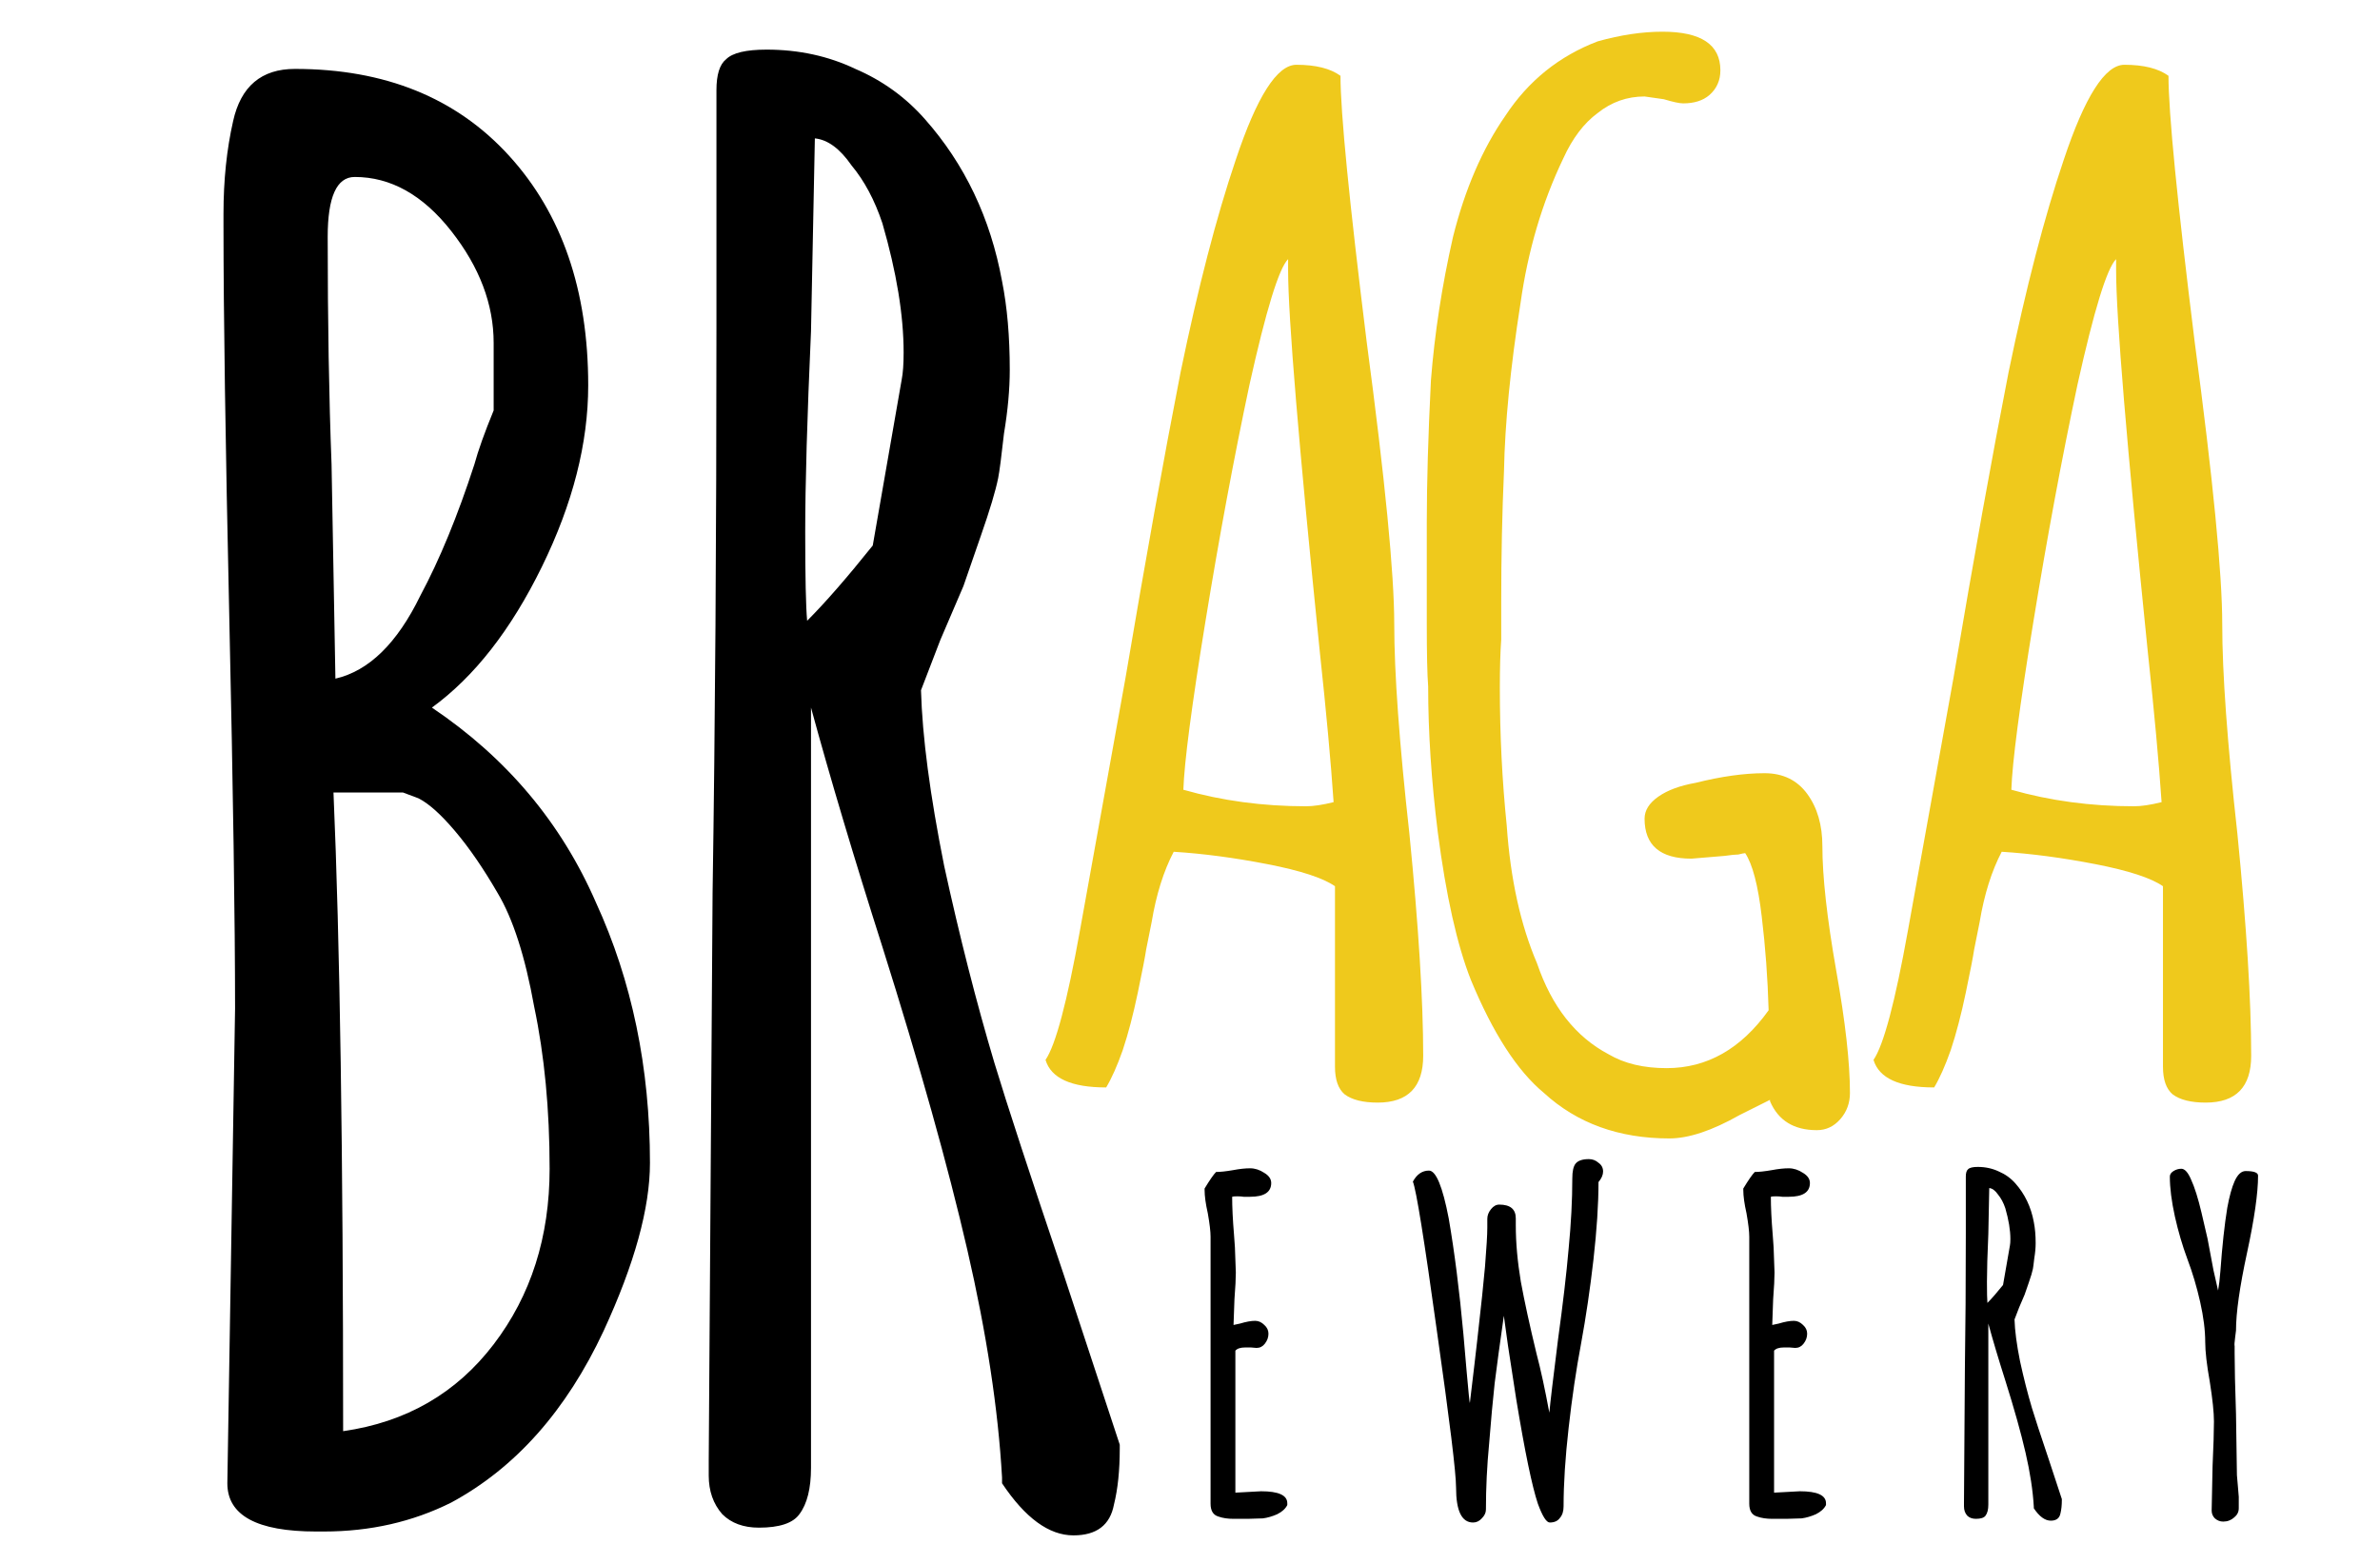<svg width="259" height="168" viewBox="0 0 259 168" fill="none" xmlns="http://www.w3.org/2000/svg">
<path d="M34.401 166.68C27.961 166.68 24.741 164.93 24.741 161.43L25.161 135.6L25.581 109.77C25.581 100.39 25.371 86.18 24.951 67.14C24.531 48.24 24.321 34.03 24.321 24.51V23.25C24.321 19.61 24.671 16.25 25.371 13.17C26.211 9.39 28.451 7.5 32.091 7.5C41.891 7.5 49.661 10.65 55.401 16.95C61.141 23.25 64.011 31.58 64.011 41.94C64.011 48.24 62.331 54.82 58.971 61.68C55.611 68.54 51.621 73.65 47.001 77.01C55.121 82.47 61.071 89.54 64.851 98.22C68.771 106.76 70.731 116.21 70.731 126.57C70.731 131.47 69.051 137.56 65.691 144.84C61.631 153.52 56.101 159.75 49.101 163.53C44.901 165.63 40.281 166.68 35.241 166.68H34.401ZM36.501 73.86C40.141 73.02 43.221 70.01 45.741 64.83C47.841 60.91 49.801 56.15 51.621 50.55C52.041 49.01 52.741 47.05 53.721 44.67V37.32C53.721 33.12 52.181 29.06 49.101 25.14C46.021 21.22 42.521 19.26 38.601 19.26C36.641 19.26 35.661 21.43 35.661 25.77C35.661 35.01 35.801 43.27 36.081 50.55L36.501 73.86ZM37.341 155.76C44.201 154.78 49.661 151.63 53.721 146.31C57.781 140.99 59.811 134.62 59.811 127.2C59.811 120.76 59.251 114.88 58.131 109.56C57.151 104.1 55.821 99.97 54.141 97.17C52.601 94.51 51.061 92.27 49.521 90.45C47.981 88.63 46.651 87.44 45.531 86.88L43.851 86.25H36.291C36.991 102.35 37.341 125.52 37.341 155.76ZM116.816 167.1C114.156 167.1 111.566 165.21 109.046 161.43V160.8C108.626 153.38 107.366 145.12 105.266 136.02C103.166 126.92 100.086 115.93 96.026 103.05C92.946 93.39 90.356 84.71 88.256 77.01V159.75C88.256 161.99 87.836 163.67 86.996 164.79C86.296 165.77 84.826 166.26 82.586 166.26C80.906 166.26 79.576 165.77 78.596 164.79C77.616 163.67 77.126 162.27 77.126 160.59V158.91L77.546 97.17C77.826 78.97 77.966 58.46 77.966 35.64V9.81C77.966 8.13 78.316 7.01 79.016 6.45C79.716 5.75 81.186 5.4 83.426 5.4C86.926 5.4 90.146 6.1 93.086 7.5C96.026 8.76 98.546 10.58 100.646 12.96C104.986 17.86 107.786 23.74 109.046 30.6C109.606 33.4 109.886 36.62 109.886 40.26C109.886 42.36 109.676 44.67 109.256 47.19C108.976 49.71 108.766 51.32 108.626 52.02C108.346 53.42 107.716 55.52 106.736 58.32C105.756 61.12 105.126 62.94 104.846 63.78L102.326 69.66L100.226 75.12C100.366 80.16 101.206 86.53 102.746 94.23C104.426 101.93 106.246 109.07 108.206 115.65C109.606 120.27 112.126 127.97 115.766 138.75L121.856 157.23V157.65C121.856 160.03 121.646 162.06 121.226 163.74C120.806 165.98 119.336 167.1 116.816 167.1ZM87.836 67.56C89.796 65.6 92.176 62.87 94.976 59.37L98.126 41.31C98.266 40.61 98.336 39.63 98.336 38.37C98.336 34.31 97.566 29.62 96.026 24.3C95.186 21.78 94.066 19.68 92.666 18C91.406 16.18 90.076 15.2 88.676 15.06L88.256 36.06C87.836 45.44 87.626 52.72 87.626 57.9C87.626 62.8 87.696 66.02 87.836 67.56Z" fill="black"/>
<path d="M149.927 120C148.327 120 147.127 119.7 146.327 119.1C145.627 118.5 145.277 117.5 145.277 116.1V96.45C143.977 95.55 141.527 94.75 137.927 94.05C134.327 93.35 130.927 92.9 127.727 92.7C126.627 94.8 125.827 97.35 125.327 100.35L124.727 103.35C124.627 104.05 124.327 105.6 123.827 108C123.327 110.4 122.777 112.5 122.177 114.3C121.577 116 120.977 117.35 120.377 118.35C116.577 118.35 114.377 117.35 113.777 115.35C114.877 113.75 116.127 109.05 117.527 101.25L122.477 73.8C124.677 60.8 126.677 49.7 128.477 40.5C130.377 31.3 132.377 23.6 134.477 17.4C136.777 10.5 138.977 7.05 141.077 7.05C143.177 7.05 144.777 7.45 145.877 8.25C145.877 12.25 146.827 21.9 148.727 37.2C150.727 52.2 151.727 62.45 151.727 67.95C151.727 73.25 152.277 80.85 153.377 90.75C154.377 100.85 154.877 108.9 154.877 114.9C154.877 118.3 153.227 120 149.927 120ZM142.127 87.75C142.927 87.75 143.927 87.6 145.127 87.3C144.827 82.9 144.327 77.45 143.627 70.95C141.327 48.35 140.177 34.5 140.177 29.4V28.2C139.177 29.2 137.777 33.75 135.977 41.85C134.277 49.85 132.677 58.45 131.177 67.65C129.677 76.85 128.877 82.95 128.777 85.95C132.977 87.15 137.427 87.75 142.127 87.75ZM181.668 123.9C176.168 123.9 171.618 122.25 168.018 118.95C165.118 116.55 162.468 112.45 160.068 106.65C158.568 102.85 157.368 97.5 156.468 90.6C155.768 85 155.418 79.7 155.418 74.7C155.318 73.4 155.268 71.15 155.268 67.95V62.85V56.85C155.268 52.55 155.418 47.4 155.718 41.4C156.118 36.3 156.918 31.1 158.118 25.8C159.418 20.6 161.318 16.2 163.818 12.6C166.318 8.8 169.668 6.1 173.868 4.5C176.368 3.8 178.718 3.45 180.918 3.45C185.118 3.45 187.218 4.85 187.218 7.65C187.218 8.75 186.818 9.65 186.018 10.35C185.318 10.95 184.368 11.25 183.168 11.25C182.768 11.25 182.068 11.1 181.068 10.8L178.968 10.5C177.068 10.5 175.368 11.1 173.868 12.3C172.368 13.4 171.118 15.05 170.118 17.25C167.818 22.05 166.268 27.3 165.468 33C164.368 40 163.768 46.1 163.668 51.3C163.468 55.8 163.368 60.55 163.368 65.55V69.6C163.268 71 163.218 72.75 163.218 74.85C163.218 79.95 163.468 84.95 163.968 89.85C164.368 95.65 165.468 100.65 167.268 104.85C168.868 109.55 171.468 112.85 175.068 114.75C176.768 115.75 178.868 116.25 181.368 116.25C185.768 116.25 189.468 114.15 192.468 109.95C192.368 106.45 192.118 103.05 191.718 99.75C191.318 96.35 190.718 94.05 189.918 92.85C189.818 92.85 189.568 92.9 189.168 93C188.868 93 188.368 93.05 187.668 93.15L184.068 93.45C180.668 93.45 178.968 92 178.968 89.1C178.968 88.2 179.468 87.4 180.468 86.7C181.468 86 182.818 85.5 184.518 85.2C187.318 84.5 189.818 84.15 192.018 84.15C194.018 84.15 195.568 84.9 196.668 86.4C197.768 87.9 198.318 89.8 198.318 92.1C198.318 95.4 198.818 99.9 199.818 105.6C200.818 111.2 201.318 115.65 201.318 118.95C201.318 120.05 200.968 121 200.268 121.8C199.568 122.6 198.718 123 197.718 123C195.218 123 193.518 121.95 192.618 119.85V119.7L189.318 121.35C186.318 123.05 183.768 123.9 181.668 123.9ZM240.032 120C238.432 120 237.232 119.7 236.432 119.1C235.732 118.5 235.382 117.5 235.382 116.1V96.45C234.082 95.55 231.632 94.75 228.032 94.05C224.432 93.35 221.032 92.9 217.832 92.7C216.732 94.8 215.932 97.35 215.432 100.35L214.832 103.35C214.732 104.05 214.432 105.6 213.932 108C213.432 110.4 212.882 112.5 212.282 114.3C211.682 116 211.082 117.35 210.482 118.35C206.682 118.35 204.482 117.35 203.882 115.35C204.982 113.75 206.232 109.05 207.632 101.25L212.582 73.8C214.782 60.8 216.782 49.7 218.582 40.5C220.482 31.3 222.482 23.6 224.582 17.4C226.882 10.5 229.082 7.05 231.182 7.05C233.282 7.05 234.882 7.45 235.982 8.25C235.982 12.25 236.932 21.9 238.832 37.2C240.832 52.2 241.832 62.45 241.832 67.95C241.832 73.25 242.382 80.85 243.482 90.75C244.482 100.85 244.982 108.9 244.982 114.9C244.982 118.3 243.332 120 240.032 120ZM232.232 87.75C233.032 87.75 234.032 87.6 235.232 87.3C234.932 82.9 234.432 77.45 233.732 70.95C231.432 48.35 230.282 34.5 230.282 29.4V28.2C229.282 29.2 227.882 33.75 226.082 41.85C224.382 49.85 222.782 58.45 221.282 67.65C219.782 76.85 218.982 82.95 218.882 85.95C223.082 87.15 227.532 87.75 232.232 87.75Z" fill="#EFC91C"/>
<path d="M134.238 165.3C133.604 165.3 133.054 165.217 132.588 165.05C132.021 164.883 131.738 164.417 131.738 163.65V134.6C131.738 134.033 131.638 133.183 131.438 132.05C131.204 131.017 131.088 130.167 131.088 129.5V129.35C131.654 128.417 132.071 127.817 132.338 127.55C132.804 127.55 133.421 127.483 134.188 127.35C134.888 127.217 135.504 127.15 136.038 127.15C136.571 127.15 137.088 127.317 137.588 127.65C138.088 127.95 138.338 128.317 138.338 128.75C138.338 129.75 137.571 130.25 136.038 130.25H135.338C135.138 130.217 134.904 130.2 134.638 130.2C134.338 130.2 134.154 130.217 134.088 130.25C134.088 131.383 134.154 132.75 134.288 134.35L134.388 135.75L134.488 138.5C134.488 139.133 134.438 140.1 134.338 141.4L134.238 144.2L134.938 144.05C135.604 143.85 136.154 143.75 136.588 143.75C136.954 143.75 137.288 143.9 137.588 144.2C137.888 144.467 138.038 144.783 138.038 145.15C138.038 145.55 137.904 145.917 137.638 146.25C137.404 146.55 137.104 146.7 136.738 146.7L136.138 146.65H135.488C134.988 146.65 134.638 146.767 134.438 147V162.45L137.238 162.3C139.138 162.3 140.088 162.733 140.088 163.6V163.8C139.888 164.2 139.521 164.533 138.988 164.8C138.454 165.033 137.938 165.183 137.438 165.25L135.788 165.3H134.238ZM160.304 165.7C159.07 165.7 158.454 164.433 158.454 161.9C158.454 160.3 157.754 154.583 156.354 144.75C154.987 134.883 154.12 129.5 153.754 128.6C154.187 127.8 154.77 127.4 155.504 127.4C156.27 127.4 156.987 129.133 157.654 132.6C158.287 136.267 158.82 140.467 159.254 145.2L159.604 149.25C159.804 151.517 159.92 152.667 159.954 152.7L160.454 148.5L160.754 145.9C161.187 142.1 161.47 139.417 161.604 137.85C161.77 135.783 161.854 134.367 161.854 133.6V132.65C161.854 132.283 161.987 131.933 162.254 131.6C162.52 131.267 162.82 131.1 163.154 131.1C164.354 131.1 164.954 131.6 164.954 132.6V133.35C164.954 135.25 165.137 137.3 165.504 139.5C165.904 141.667 166.47 144.267 167.204 147.3C167.67 149.067 168.137 151.217 168.604 153.75C168.704 152.65 169.02 149.983 169.554 145.75C170.087 141.883 170.47 138.6 170.704 135.9C170.97 133.167 171.104 130.617 171.104 128.25C171.104 127.483 171.22 126.95 171.454 126.65C171.72 126.317 172.204 126.15 172.904 126.15C173.304 126.15 173.654 126.283 173.954 126.55C174.287 126.783 174.454 127.1 174.454 127.5C174.454 127.867 174.287 128.25 173.954 128.65C173.954 131.05 173.77 133.867 173.404 137.1C173.037 140.3 172.587 143.35 172.054 146.25C171.52 149.083 171.07 152.133 170.704 155.4C170.337 158.633 170.154 161.483 170.154 163.95C170.154 164.483 170.02 164.9 169.754 165.2C169.52 165.533 169.154 165.7 168.654 165.7C168.287 165.7 167.854 165.017 167.354 163.65C166.72 161.75 165.937 157.967 165.004 152.3L164.104 146.45L163.654 143.2C163.22 146.233 162.887 148.683 162.654 150.55C162.454 152.383 162.254 154.567 162.054 157.1C161.82 159.533 161.704 161.933 161.704 164.3C161.704 164.633 161.554 164.95 161.254 165.25C160.987 165.55 160.67 165.7 160.304 165.7ZM192.861 165.3C192.227 165.3 191.677 165.217 191.211 165.05C190.644 164.883 190.361 164.417 190.361 163.65V134.6C190.361 134.033 190.261 133.183 190.061 132.05C189.827 131.017 189.711 130.167 189.711 129.5V129.35C190.277 128.417 190.694 127.817 190.961 127.55C191.427 127.55 192.044 127.483 192.811 127.35C193.511 127.217 194.127 127.15 194.661 127.15C195.194 127.15 195.711 127.317 196.211 127.65C196.711 127.95 196.961 128.317 196.961 128.75C196.961 129.75 196.194 130.25 194.661 130.25H193.961C193.761 130.217 193.527 130.2 193.261 130.2C192.961 130.2 192.777 130.217 192.711 130.25C192.711 131.383 192.777 132.75 192.911 134.35L193.011 135.75L193.111 138.5C193.111 139.133 193.061 140.1 192.961 141.4L192.861 144.2L193.561 144.05C194.227 143.85 194.777 143.75 195.211 143.75C195.577 143.75 195.911 143.9 196.211 144.2C196.511 144.467 196.661 144.783 196.661 145.15C196.661 145.55 196.527 145.917 196.261 146.25C196.027 146.55 195.727 146.7 195.361 146.7L194.761 146.65H194.111C193.611 146.65 193.261 146.767 193.061 147V162.45L195.861 162.3C197.761 162.3 198.711 162.733 198.711 163.6V163.8C198.511 164.2 198.144 164.533 197.611 164.8C197.077 165.033 196.561 165.183 196.061 165.25L194.411 165.3H192.861ZM223.177 165.5C222.543 165.5 221.927 165.05 221.327 164.15V164C221.227 162.233 220.927 160.267 220.427 158.1C219.927 155.933 219.193 153.317 218.227 150.25C217.493 147.95 216.877 145.883 216.377 144.05V163.75C216.377 164.283 216.277 164.683 216.077 164.95C215.91 165.183 215.56 165.3 215.027 165.3C214.627 165.3 214.31 165.183 214.077 164.95C213.843 164.683 213.727 164.35 213.727 163.95V163.55L213.827 148.85C213.893 144.517 213.927 139.633 213.927 134.2V128.05C213.927 127.65 214.01 127.383 214.177 127.25C214.343 127.083 214.693 127 215.227 127C216.06 127 216.827 127.167 217.527 127.5C218.227 127.8 218.827 128.233 219.327 128.8C220.36 129.967 221.027 131.367 221.327 133C221.46 133.667 221.527 134.433 221.527 135.3C221.527 135.8 221.477 136.35 221.377 136.95C221.31 137.55 221.26 137.933 221.227 138.1C221.16 138.433 221.01 138.933 220.777 139.6C220.543 140.267 220.393 140.7 220.327 140.9L219.727 142.3L219.227 143.6C219.26 144.8 219.46 146.317 219.827 148.15C220.227 149.983 220.66 151.683 221.127 153.25C221.46 154.35 222.06 156.183 222.927 158.75L224.377 163.15V163.25C224.377 163.817 224.327 164.3 224.227 164.7C224.127 165.233 223.777 165.5 223.177 165.5ZM216.277 141.8C216.743 141.333 217.31 140.683 217.977 139.85L218.727 135.55C218.76 135.383 218.777 135.15 218.777 134.85C218.777 133.883 218.593 132.767 218.227 131.5C218.027 130.9 217.76 130.4 217.427 130C217.127 129.567 216.81 129.333 216.477 129.3L216.377 134.3C216.277 136.533 216.227 138.267 216.227 139.5C216.227 140.667 216.243 141.433 216.277 141.8ZM241.93 165.6C241.597 165.6 241.297 165.483 241.03 165.25C240.797 165.017 240.68 164.733 240.68 164.4L240.78 159.55C240.88 157.383 240.93 155.767 240.93 154.7C240.93 153.733 240.78 152.3 240.48 150.4C240.147 148.533 239.98 147.083 239.98 146.05C239.98 144.783 239.797 143.333 239.43 141.7C239.063 140.067 238.597 138.5 238.03 137C237.497 135.567 237.047 134.033 236.68 132.4C236.313 130.733 236.13 129.283 236.13 128.05C236.13 127.817 236.263 127.617 236.53 127.45C236.797 127.283 237.08 127.2 237.38 127.2C237.747 127.2 238.097 127.583 238.43 128.35C238.83 129.217 239.213 130.433 239.58 132C239.947 133.567 240.163 134.5 240.23 134.8L240.88 138.25L241.38 140.45C241.48 139.917 241.563 139.217 241.63 138.35C241.83 135.583 242.08 133.283 242.38 131.45C242.613 130.183 242.88 129.217 243.18 128.55C243.513 127.817 243.913 127.45 244.38 127.45C245.28 127.45 245.73 127.617 245.73 127.95C245.73 129.85 245.33 132.65 244.53 136.35C243.73 140.05 243.33 142.867 243.33 144.8L243.23 145.6C243.163 146.1 243.147 146.4 243.18 146.5V147.3C243.18 148.733 243.23 150.933 243.33 153.9L243.43 160.55L243.53 161.7L243.63 162.9V164.15C243.63 164.55 243.463 164.883 243.13 165.15C242.797 165.45 242.397 165.6 241.93 165.6Z" fill="black"/>
</svg>
